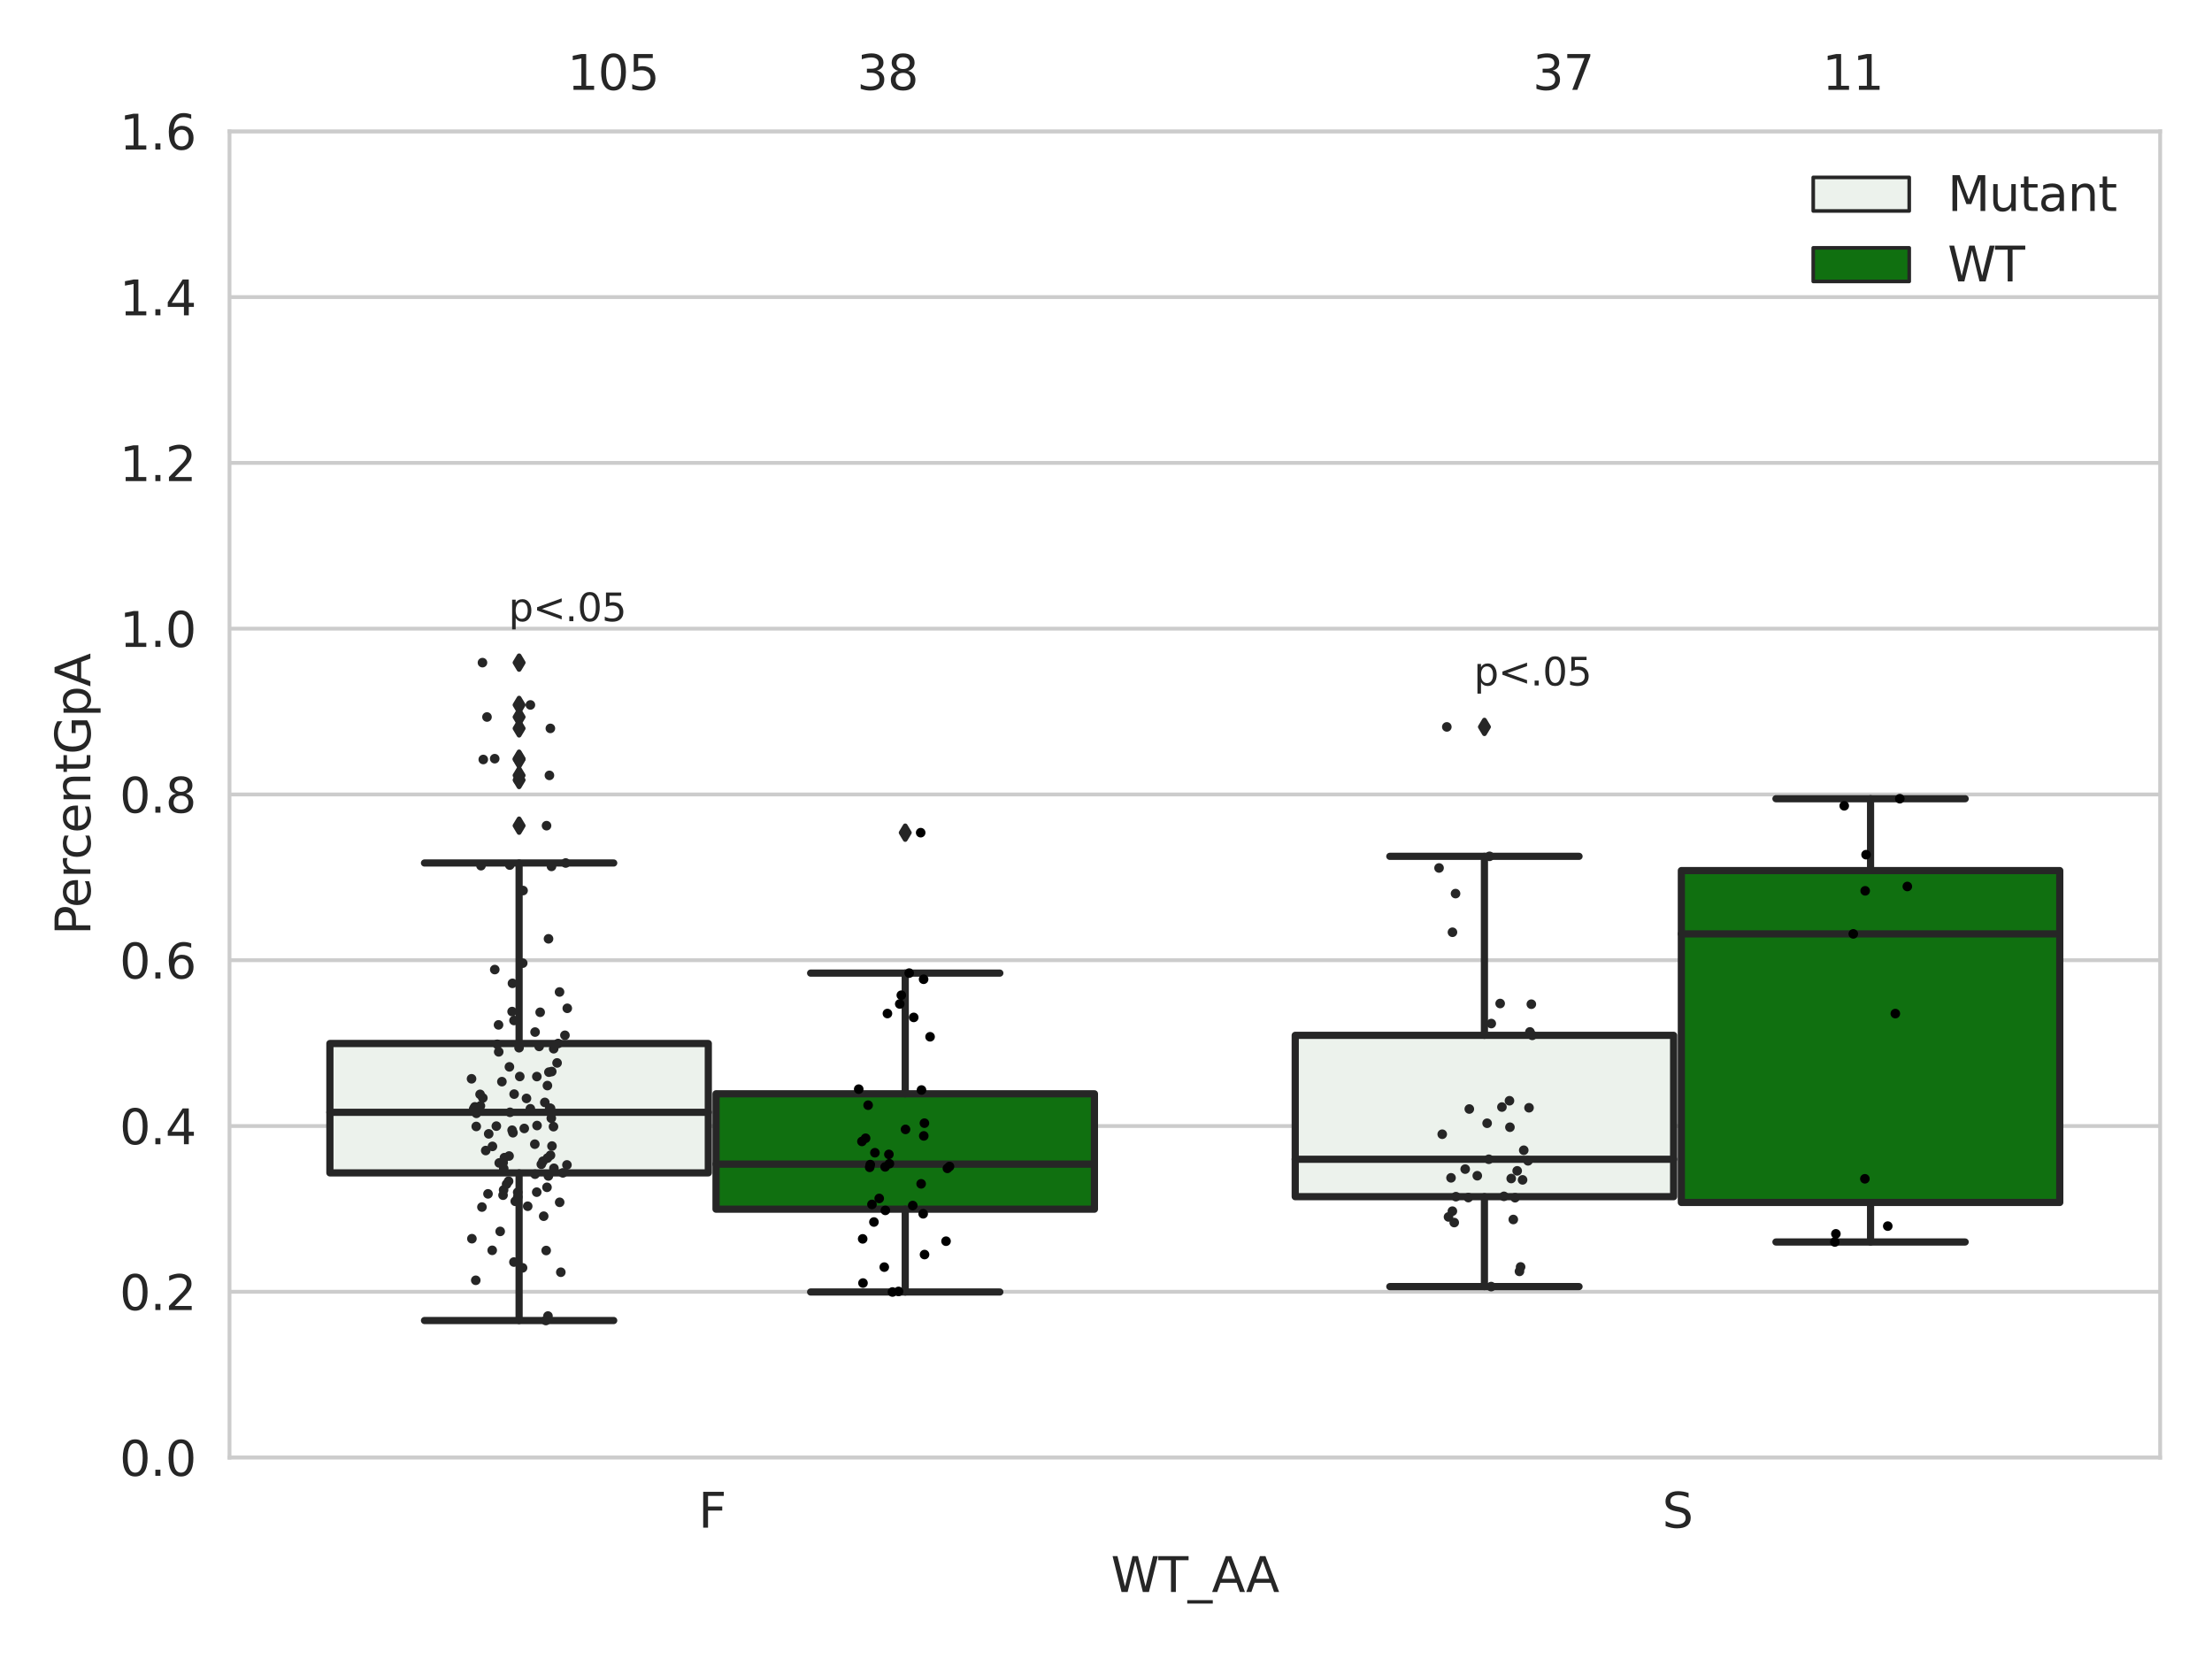 <?xml version="1.0" encoding="utf-8" standalone="no"?>
<!DOCTYPE svg PUBLIC "-//W3C//DTD SVG 1.1//EN"
  "http://www.w3.org/Graphics/SVG/1.1/DTD/svg11.dtd">
<svg xmlns:xlink="http://www.w3.org/1999/xlink" width="460.8pt" height="345.6pt" viewBox="0 0 460.8 345.6" xmlns="http://www.w3.org/2000/svg" version="1.1">
 <defs>
  <style type="text/css">*{stroke-linejoin: round; stroke-linecap: butt}</style>
 </defs>
 <g id="figure_1">
  <g id="patch_1">
   <path d="M 0 345.6 
L 460.8 345.6 
L 460.8 0 
L 0 0 
z
" style="fill: #ffffff"/>
  </g>
  <g id="axes_1">
   <g id="patch_2">
    <path d="M 47.81 303.64 
L 450 303.64 
L 450 27.354 
L 47.81 27.354 
z
" style="fill: #ffffff"/>
   </g>
   <g id="matplotlib.axis_1">
    <g id="xtick_1">
     <g id="text_1">
      <!-- F -->
      <g style="fill: #262626" transform="translate(145.482 318.238)scale(0.1 -0.1)">
       <defs>
        <path id="DejaVuSans-46" d="M 628 4666 
L 3309 4666 
L 3309 4134 
L 1259 4134 
L 1259 2759 
L 3109 2759 
L 3109 2228 
L 1259 2228 
L 1259 0 
L 628 0 
L 628 4666 
z
" transform="scale(0.016)"/>
       </defs>
       <use xlink:href="#DejaVuSans-46"/>
      </g>
     </g>
    </g>
    <g id="xtick_2">
     <g id="text_2">
      <!-- S -->
      <g style="fill: #262626" transform="translate(346.278 318.238)scale(0.1 -0.1)">
       <defs>
        <path id="DejaVuSans-53" d="M 3425 4513 
L 3425 3897 
Q 3066 4069 2747 4153 
Q 2428 4238 2131 4238 
Q 1616 4238 1336 4038 
Q 1056 3838 1056 3469 
Q 1056 3159 1242 3001 
Q 1428 2844 1947 2747 
L 2328 2669 
Q 3034 2534 3370 2195 
Q 3706 1856 3706 1288 
Q 3706 609 3251 259 
Q 2797 -91 1919 -91 
Q 1588 -91 1214 -16 
Q 841 59 441 206 
L 441 856 
Q 825 641 1194 531 
Q 1563 422 1919 422 
Q 2459 422 2753 634 
Q 3047 847 3047 1241 
Q 3047 1584 2836 1778 
Q 2625 1972 2144 2069 
L 1759 2144 
Q 1053 2284 737 2584 
Q 422 2884 422 3419 
Q 422 4038 858 4394 
Q 1294 4750 2059 4750 
Q 2388 4750 2728 4690 
Q 3069 4631 3425 4513 
z
" transform="scale(0.016)"/>
       </defs>
       <use xlink:href="#DejaVuSans-53"/>
      </g>
     </g>
    </g>
    <g id="text_3">
     <!-- WT_AA -->
     <g style="fill: #262626" transform="translate(231.429 331.638)scale(0.1 -0.1)">
      <defs>
       <path id="DejaVuSans-57" d="M 213 4666 
L 850 4666 
L 1831 722 
L 2809 4666 
L 3519 4666 
L 4500 722 
L 5478 4666 
L 6119 4666 
L 4947 0 
L 4153 0 
L 3169 4050 
L 2175 0 
L 1381 0 
L 213 4666 
z
" transform="scale(0.016)"/>
       <path id="DejaVuSans-54" d="M -19 4666 
L 3928 4666 
L 3928 4134 
L 2272 4134 
L 2272 0 
L 1638 0 
L 1638 4134 
L -19 4134 
L -19 4666 
z
" transform="scale(0.016)"/>
       <path id="DejaVuSans-5f" d="M 3263 -1063 
L 3263 -1509 
L -63 -1509 
L -63 -1063 
L 3263 -1063 
z
" transform="scale(0.016)"/>
       <path id="DejaVuSans-41" d="M 2188 4044 
L 1331 1722 
L 3047 1722 
L 2188 4044 
z
M 1831 4666 
L 2547 4666 
L 4325 0 
L 3669 0 
L 3244 1197 
L 1141 1197 
L 716 0 
L 50 0 
L 1831 4666 
z
" transform="scale(0.016)"/>
      </defs>
      <use xlink:href="#DejaVuSans-57"/>
      <use xlink:href="#DejaVuSans-54" x="98.877"/>
      <use xlink:href="#DejaVuSans-5f" x="159.961"/>
      <use xlink:href="#DejaVuSans-41" x="209.961"/>
      <use xlink:href="#DejaVuSans-41" x="281.119"/>
     </g>
    </g>
   </g>
   <g id="matplotlib.axis_2">
    <g id="ytick_1">
     <g id="line2d_1">
      <path d="M 47.81 303.64 
L 450 303.64 
" clip-path="url(#pe79ec780cb)" style="fill: none; stroke: #cccccc; stroke-width: 0.8; stroke-linecap: round"/>
     </g>
     <g id="text_4">
      <!-- 0.0 -->
      <g style="fill: #262626" transform="translate(24.907 307.439)scale(0.1 -0.1)">
       <defs>
        <path id="DejaVuSans-30" d="M 2034 4250 
Q 1547 4250 1301 3770 
Q 1056 3291 1056 2328 
Q 1056 1369 1301 889 
Q 1547 409 2034 409 
Q 2525 409 2770 889 
Q 3016 1369 3016 2328 
Q 3016 3291 2770 3770 
Q 2525 4250 2034 4250 
z
M 2034 4750 
Q 2819 4750 3233 4129 
Q 3647 3509 3647 2328 
Q 3647 1150 3233 529 
Q 2819 -91 2034 -91 
Q 1250 -91 836 529 
Q 422 1150 422 2328 
Q 422 3509 836 4129 
Q 1250 4750 2034 4750 
z
" transform="scale(0.016)"/>
        <path id="DejaVuSans-2e" d="M 684 794 
L 1344 794 
L 1344 0 
L 684 0 
L 684 794 
z
" transform="scale(0.016)"/>
       </defs>
       <use xlink:href="#DejaVuSans-30"/>
       <use xlink:href="#DejaVuSans-2e" x="63.623"/>
       <use xlink:href="#DejaVuSans-30" x="95.41"/>
      </g>
     </g>
    </g>
    <g id="ytick_2">
     <g id="line2d_2">
      <path d="M 47.81 269.104 
L 450 269.104 
" clip-path="url(#pe79ec780cb)" style="fill: none; stroke: #cccccc; stroke-width: 0.8; stroke-linecap: round"/>
     </g>
     <g id="text_5">
      <!-- 0.2 -->
      <g style="fill: #262626" transform="translate(24.907 272.903)scale(0.1 -0.1)">
       <defs>
        <path id="DejaVuSans-32" d="M 1228 531 
L 3431 531 
L 3431 0 
L 469 0 
L 469 531 
Q 828 903 1448 1529 
Q 2069 2156 2228 2338 
Q 2531 2678 2651 2914 
Q 2772 3150 2772 3378 
Q 2772 3750 2511 3984 
Q 2250 4219 1831 4219 
Q 1534 4219 1204 4116 
Q 875 4013 500 3803 
L 500 4441 
Q 881 4594 1212 4672 
Q 1544 4750 1819 4750 
Q 2544 4750 2975 4387 
Q 3406 4025 3406 3419 
Q 3406 3131 3298 2873 
Q 3191 2616 2906 2266 
Q 2828 2175 2409 1742 
Q 1991 1309 1228 531 
z
" transform="scale(0.016)"/>
       </defs>
       <use xlink:href="#DejaVuSans-30"/>
       <use xlink:href="#DejaVuSans-2e" x="63.623"/>
       <use xlink:href="#DejaVuSans-32" x="95.41"/>
      </g>
     </g>
    </g>
    <g id="ytick_3">
     <g id="line2d_3">
      <path d="M 47.81 234.568 
L 450 234.568 
" clip-path="url(#pe79ec780cb)" style="fill: none; stroke: #cccccc; stroke-width: 0.8; stroke-linecap: round"/>
     </g>
     <g id="text_6">
      <!-- 0.4 -->
      <g style="fill: #262626" transform="translate(24.907 238.368)scale(0.1 -0.1)">
       <defs>
        <path id="DejaVuSans-34" d="M 2419 4116 
L 825 1625 
L 2419 1625 
L 2419 4116 
z
M 2253 4666 
L 3047 4666 
L 3047 1625 
L 3713 1625 
L 3713 1100 
L 3047 1100 
L 3047 0 
L 2419 0 
L 2419 1100 
L 313 1100 
L 313 1709 
L 2253 4666 
z
" transform="scale(0.016)"/>
       </defs>
       <use xlink:href="#DejaVuSans-30"/>
       <use xlink:href="#DejaVuSans-2e" x="63.623"/>
       <use xlink:href="#DejaVuSans-34" x="95.41"/>
      </g>
     </g>
    </g>
    <g id="ytick_4">
     <g id="line2d_4">
      <path d="M 47.81 200.033 
L 450 200.033 
" clip-path="url(#pe79ec780cb)" style="fill: none; stroke: #cccccc; stroke-width: 0.8; stroke-linecap: round"/>
     </g>
     <g id="text_7">
      <!-- 0.6 -->
      <g style="fill: #262626" transform="translate(24.907 203.832)scale(0.1 -0.1)">
       <defs>
        <path id="DejaVuSans-36" d="M 2113 2584 
Q 1688 2584 1439 2293 
Q 1191 2003 1191 1497 
Q 1191 994 1439 701 
Q 1688 409 2113 409 
Q 2538 409 2786 701 
Q 3034 994 3034 1497 
Q 3034 2003 2786 2293 
Q 2538 2584 2113 2584 
z
M 3366 4563 
L 3366 3988 
Q 3128 4100 2886 4159 
Q 2644 4219 2406 4219 
Q 1781 4219 1451 3797 
Q 1122 3375 1075 2522 
Q 1259 2794 1537 2939 
Q 1816 3084 2150 3084 
Q 2853 3084 3261 2657 
Q 3669 2231 3669 1497 
Q 3669 778 3244 343 
Q 2819 -91 2113 -91 
Q 1303 -91 875 529 
Q 447 1150 447 2328 
Q 447 3434 972 4092 
Q 1497 4750 2381 4750 
Q 2619 4750 2861 4703 
Q 3103 4656 3366 4563 
z
" transform="scale(0.016)"/>
       </defs>
       <use xlink:href="#DejaVuSans-30"/>
       <use xlink:href="#DejaVuSans-2e" x="63.623"/>
       <use xlink:href="#DejaVuSans-36" x="95.41"/>
      </g>
     </g>
    </g>
    <g id="ytick_5">
     <g id="line2d_5">
      <path d="M 47.81 165.497 
L 450 165.497 
" clip-path="url(#pe79ec780cb)" style="fill: none; stroke: #cccccc; stroke-width: 0.8; stroke-linecap: round"/>
     </g>
     <g id="text_8">
      <!-- 0.8 -->
      <g style="fill: #262626" transform="translate(24.907 169.296)scale(0.1 -0.1)">
       <defs>
        <path id="DejaVuSans-38" d="M 2034 2216 
Q 1584 2216 1326 1975 
Q 1069 1734 1069 1313 
Q 1069 891 1326 650 
Q 1584 409 2034 409 
Q 2484 409 2743 651 
Q 3003 894 3003 1313 
Q 3003 1734 2745 1975 
Q 2488 2216 2034 2216 
z
M 1403 2484 
Q 997 2584 770 2862 
Q 544 3141 544 3541 
Q 544 4100 942 4425 
Q 1341 4750 2034 4750 
Q 2731 4750 3128 4425 
Q 3525 4100 3525 3541 
Q 3525 3141 3298 2862 
Q 3072 2584 2669 2484 
Q 3125 2378 3379 2068 
Q 3634 1759 3634 1313 
Q 3634 634 3220 271 
Q 2806 -91 2034 -91 
Q 1263 -91 848 271 
Q 434 634 434 1313 
Q 434 1759 690 2068 
Q 947 2378 1403 2484 
z
M 1172 3481 
Q 1172 3119 1398 2916 
Q 1625 2713 2034 2713 
Q 2441 2713 2670 2916 
Q 2900 3119 2900 3481 
Q 2900 3844 2670 4047 
Q 2441 4250 2034 4250 
Q 1625 4250 1398 4047 
Q 1172 3844 1172 3481 
z
" transform="scale(0.016)"/>
       </defs>
       <use xlink:href="#DejaVuSans-30"/>
       <use xlink:href="#DejaVuSans-2e" x="63.623"/>
       <use xlink:href="#DejaVuSans-38" x="95.41"/>
      </g>
     </g>
    </g>
    <g id="ytick_6">
     <g id="line2d_6">
      <path d="M 47.81 130.961 
L 450 130.961 
" clip-path="url(#pe79ec780cb)" style="fill: none; stroke: #cccccc; stroke-width: 0.8; stroke-linecap: round"/>
     </g>
     <g id="text_9">
      <!-- 1.0 -->
      <g style="fill: #262626" transform="translate(24.907 134.76)scale(0.1 -0.1)">
       <defs>
        <path id="DejaVuSans-31" d="M 794 531 
L 1825 531 
L 1825 4091 
L 703 3866 
L 703 4441 
L 1819 4666 
L 2450 4666 
L 2450 531 
L 3481 531 
L 3481 0 
L 794 0 
L 794 531 
z
" transform="scale(0.016)"/>
       </defs>
       <use xlink:href="#DejaVuSans-31"/>
       <use xlink:href="#DejaVuSans-2e" x="63.623"/>
       <use xlink:href="#DejaVuSans-30" x="95.41"/>
      </g>
     </g>
    </g>
    <g id="ytick_7">
     <g id="line2d_7">
      <path d="M 47.81 96.425 
L 450 96.425 
" clip-path="url(#pe79ec780cb)" style="fill: none; stroke: #cccccc; stroke-width: 0.8; stroke-linecap: round"/>
     </g>
     <g id="text_10">
      <!-- 1.2 -->
      <g style="fill: #262626" transform="translate(24.907 100.225)scale(0.1 -0.1)">
       <use xlink:href="#DejaVuSans-31"/>
       <use xlink:href="#DejaVuSans-2e" x="63.623"/>
       <use xlink:href="#DejaVuSans-32" x="95.41"/>
      </g>
     </g>
    </g>
    <g id="ytick_8">
     <g id="line2d_8">
      <path d="M 47.81 61.89 
L 450 61.89 
" clip-path="url(#pe79ec780cb)" style="fill: none; stroke: #cccccc; stroke-width: 0.8; stroke-linecap: round"/>
     </g>
     <g id="text_11">
      <!-- 1.4 -->
      <g style="fill: #262626" transform="translate(24.907 65.689)scale(0.1 -0.1)">
       <use xlink:href="#DejaVuSans-31"/>
       <use xlink:href="#DejaVuSans-2e" x="63.623"/>
       <use xlink:href="#DejaVuSans-34" x="95.41"/>
      </g>
     </g>
    </g>
    <g id="ytick_9">
     <g id="line2d_9">
      <path d="M 47.81 27.354 
L 450 27.354 
" clip-path="url(#pe79ec780cb)" style="fill: none; stroke: #cccccc; stroke-width: 0.8; stroke-linecap: round"/>
     </g>
     <g id="text_12">
      <!-- 1.6 -->
      <g style="fill: #262626" transform="translate(24.907 31.153)scale(0.1 -0.1)">
       <use xlink:href="#DejaVuSans-31"/>
       <use xlink:href="#DejaVuSans-2e" x="63.623"/>
       <use xlink:href="#DejaVuSans-36" x="95.41"/>
      </g>
     </g>
    </g>
    <g id="text_13">
     <!-- PercentGpA -->
     <g style="fill: #262626" transform="translate(18.827 194.774)rotate(-90)scale(0.1 -0.1)">
      <defs>
       <path id="DejaVuSans-50" d="M 1259 4147 
L 1259 2394 
L 2053 2394 
Q 2494 2394 2734 2622 
Q 2975 2850 2975 3272 
Q 2975 3691 2734 3919 
Q 2494 4147 2053 4147 
L 1259 4147 
z
M 628 4666 
L 2053 4666 
Q 2838 4666 3239 4311 
Q 3641 3956 3641 3272 
Q 3641 2581 3239 2228 
Q 2838 1875 2053 1875 
L 1259 1875 
L 1259 0 
L 628 0 
L 628 4666 
z
" transform="scale(0.016)"/>
       <path id="DejaVuSans-65" d="M 3597 1894 
L 3597 1613 
L 953 1613 
Q 991 1019 1311 708 
Q 1631 397 2203 397 
Q 2534 397 2845 478 
Q 3156 559 3463 722 
L 3463 178 
Q 3153 47 2828 -22 
Q 2503 -91 2169 -91 
Q 1331 -91 842 396 
Q 353 884 353 1716 
Q 353 2575 817 3079 
Q 1281 3584 2069 3584 
Q 2775 3584 3186 3129 
Q 3597 2675 3597 1894 
z
M 3022 2063 
Q 3016 2534 2758 2815 
Q 2500 3097 2075 3097 
Q 1594 3097 1305 2825 
Q 1016 2553 972 2059 
L 3022 2063 
z
" transform="scale(0.016)"/>
       <path id="DejaVuSans-72" d="M 2631 2963 
Q 2534 3019 2420 3045 
Q 2306 3072 2169 3072 
Q 1681 3072 1420 2755 
Q 1159 2438 1159 1844 
L 1159 0 
L 581 0 
L 581 3500 
L 1159 3500 
L 1159 2956 
Q 1341 3275 1631 3429 
Q 1922 3584 2338 3584 
Q 2397 3584 2469 3576 
Q 2541 3569 2628 3553 
L 2631 2963 
z
" transform="scale(0.016)"/>
       <path id="DejaVuSans-63" d="M 3122 3366 
L 3122 2828 
Q 2878 2963 2633 3030 
Q 2388 3097 2138 3097 
Q 1578 3097 1268 2742 
Q 959 2388 959 1747 
Q 959 1106 1268 751 
Q 1578 397 2138 397 
Q 2388 397 2633 464 
Q 2878 531 3122 666 
L 3122 134 
Q 2881 22 2623 -34 
Q 2366 -91 2075 -91 
Q 1284 -91 818 406 
Q 353 903 353 1747 
Q 353 2603 823 3093 
Q 1294 3584 2113 3584 
Q 2378 3584 2631 3529 
Q 2884 3475 3122 3366 
z
" transform="scale(0.016)"/>
       <path id="DejaVuSans-6e" d="M 3513 2113 
L 3513 0 
L 2938 0 
L 2938 2094 
Q 2938 2591 2744 2837 
Q 2550 3084 2163 3084 
Q 1697 3084 1428 2787 
Q 1159 2491 1159 1978 
L 1159 0 
L 581 0 
L 581 3500 
L 1159 3500 
L 1159 2956 
Q 1366 3272 1645 3428 
Q 1925 3584 2291 3584 
Q 2894 3584 3203 3211 
Q 3513 2838 3513 2113 
z
" transform="scale(0.016)"/>
       <path id="DejaVuSans-74" d="M 1172 4494 
L 1172 3500 
L 2356 3500 
L 2356 3053 
L 1172 3053 
L 1172 1153 
Q 1172 725 1289 603 
Q 1406 481 1766 481 
L 2356 481 
L 2356 0 
L 1766 0 
Q 1100 0 847 248 
Q 594 497 594 1153 
L 594 3053 
L 172 3053 
L 172 3500 
L 594 3500 
L 594 4494 
L 1172 4494 
z
" transform="scale(0.016)"/>
       <path id="DejaVuSans-47" d="M 3809 666 
L 3809 1919 
L 2778 1919 
L 2778 2438 
L 4434 2438 
L 4434 434 
Q 4069 175 3628 42 
Q 3188 -91 2688 -91 
Q 1594 -91 976 548 
Q 359 1188 359 2328 
Q 359 3472 976 4111 
Q 1594 4750 2688 4750 
Q 3144 4750 3555 4637 
Q 3966 4525 4313 4306 
L 4313 3634 
Q 3963 3931 3569 4081 
Q 3175 4231 2741 4231 
Q 1884 4231 1454 3753 
Q 1025 3275 1025 2328 
Q 1025 1384 1454 906 
Q 1884 428 2741 428 
Q 3075 428 3337 486 
Q 3600 544 3809 666 
z
" transform="scale(0.016)"/>
       <path id="DejaVuSans-70" d="M 1159 525 
L 1159 -1331 
L 581 -1331 
L 581 3500 
L 1159 3500 
L 1159 2969 
Q 1341 3281 1617 3432 
Q 1894 3584 2278 3584 
Q 2916 3584 3314 3078 
Q 3713 2572 3713 1747 
Q 3713 922 3314 415 
Q 2916 -91 2278 -91 
Q 1894 -91 1617 61 
Q 1341 213 1159 525 
z
M 3116 1747 
Q 3116 2381 2855 2742 
Q 2594 3103 2138 3103 
Q 1681 3103 1420 2742 
Q 1159 2381 1159 1747 
Q 1159 1113 1420 752 
Q 1681 391 2138 391 
Q 2594 391 2855 752 
Q 3116 1113 3116 1747 
z
" transform="scale(0.016)"/>
      </defs>
      <use xlink:href="#DejaVuSans-50"/>
      <use xlink:href="#DejaVuSans-65" x="56.678"/>
      <use xlink:href="#DejaVuSans-72" x="118.201"/>
      <use xlink:href="#DejaVuSans-63" x="157.064"/>
      <use xlink:href="#DejaVuSans-65" x="212.045"/>
      <use xlink:href="#DejaVuSans-6e" x="273.568"/>
      <use xlink:href="#DejaVuSans-74" x="336.947"/>
      <use xlink:href="#DejaVuSans-47" x="376.156"/>
      <use xlink:href="#DejaVuSans-70" x="453.646"/>
      <use xlink:href="#DejaVuSans-41" x="517.123"/>
     </g>
    </g>
   </g>
   <g id="patch_3">
    <path d="M 68.724 244.331 
L 147.553 244.331 
L 147.553 217.381 
L 68.724 217.381 
L 68.724 244.331 
z
" clip-path="url(#pe79ec780cb)" style="fill: #ecf2ec; stroke: #262626; stroke-width: 1.5; stroke-linejoin: miter"/>
   </g>
   <g id="patch_4">
    <path d="M 149.162 251.892 
L 227.991 251.892 
L 227.991 227.86 
L 149.162 227.86 
L 149.162 251.892 
z
" clip-path="url(#pe79ec780cb)" style="fill: #107010; stroke: #262626; stroke-width: 1.5; stroke-linejoin: miter"/>
   </g>
   <g id="patch_5">
    <path d="M 269.819 249.286 
L 348.648 249.286 
L 348.648 215.681 
L 269.819 215.681 
L 269.819 249.286 
z
" clip-path="url(#pe79ec780cb)" style="fill: #ecf2ec; stroke: #262626; stroke-width: 1.5; stroke-linejoin: miter"/>
   </g>
   <g id="patch_6">
    <path d="M 350.257 250.494 
L 429.086 250.494 
L 429.086 181.358 
L 350.257 181.358 
L 350.257 250.494 
z
" clip-path="url(#pe79ec780cb)" style="fill: #107010; stroke: #262626; stroke-width: 1.5; stroke-linejoin: miter"/>
   </g>
   <g id="patch_7">
    <path d="M 148.357 303.64 
L 148.357 303.64 
L 148.357 303.64 
L 148.357 303.64 
z
" clip-path="url(#pe79ec780cb)" style="fill: #ecf2ec; stroke: #262626; stroke-width: 0.75; stroke-linejoin: miter"/>
   </g>
   <g id="patch_8">
    <path d="M 148.357 303.64 
L 148.357 303.64 
L 148.357 303.64 
L 148.357 303.64 
z
" clip-path="url(#pe79ec780cb)" style="fill: #107010; stroke: #262626; stroke-width: 0.75; stroke-linejoin: miter"/>
   </g>
   <g id="PathCollection_1"/>
   <g id="PathCollection_2"/>
   <g id="line2d_10">
    <path d="M 108.138 244.331 
L 108.138 275.089 
" clip-path="url(#pe79ec780cb)" style="fill: none; stroke: #262626; stroke-width: 1.5; stroke-linecap: round"/>
   </g>
   <g id="line2d_11">
    <path d="M 108.138 217.381 
L 108.138 179.778 
" clip-path="url(#pe79ec780cb)" style="fill: none; stroke: #262626; stroke-width: 1.5; stroke-linecap: round"/>
   </g>
   <g id="line2d_12">
    <path d="M 88.431 275.089 
L 127.846 275.089 
" clip-path="url(#pe79ec780cb)" style="fill: none; stroke: #262626; stroke-width: 1.5; stroke-linecap: round"/>
   </g>
   <g id="line2d_13">
    <path d="M 88.431 179.778 
L 127.846 179.778 
" clip-path="url(#pe79ec780cb)" style="fill: none; stroke: #262626; stroke-width: 1.5; stroke-linecap: round"/>
   </g>
   <g id="line2d_14">
    <defs>
     <path id="md620fa25df" d="M -0 1.414 
L 0.849 0 
L 0 -1.414 
L -0.849 -0 
z
" style="stroke: #262626; stroke-linejoin: miter"/>
    </defs>
    <g clip-path="url(#pe79ec780cb)">
     <use xlink:href="#md620fa25df" x="108.138" y="161.526" style="fill: #262626; stroke: #262626; stroke-linejoin: miter"/>
     <use xlink:href="#md620fa25df" x="108.138" y="151.737" style="fill: #262626; stroke: #262626; stroke-linejoin: miter"/>
     <use xlink:href="#md620fa25df" x="108.138" y="172.004" style="fill: #262626; stroke: #262626; stroke-linejoin: miter"/>
     <use xlink:href="#md620fa25df" x="108.138" y="158.048" style="fill: #262626; stroke: #262626; stroke-linejoin: miter"/>
     <use xlink:href="#md620fa25df" x="108.138" y="138.039" style="fill: #262626; stroke: #262626; stroke-linejoin: miter"/>
     <use xlink:href="#md620fa25df" x="108.138" y="158.216" style="fill: #262626; stroke: #262626; stroke-linejoin: miter"/>
     <use xlink:href="#md620fa25df" x="108.138" y="149.367" style="fill: #262626; stroke: #262626; stroke-linejoin: miter"/>
     <use xlink:href="#md620fa25df" x="108.138" y="146.85" style="fill: #262626; stroke: #262626; stroke-linejoin: miter"/>
     <use xlink:href="#md620fa25df" x="108.138" y="162.488" style="fill: #262626; stroke: #262626; stroke-linejoin: miter"/>
    </g>
   </g>
   <g id="line2d_15">
    <path d="M 188.577 251.892 
L 188.577 269.147 
" clip-path="url(#pe79ec780cb)" style="fill: none; stroke: #262626; stroke-width: 1.5; stroke-linecap: round"/>
   </g>
   <g id="line2d_16">
    <path d="M 188.577 227.86 
L 188.577 202.717 
" clip-path="url(#pe79ec780cb)" style="fill: none; stroke: #262626; stroke-width: 1.5; stroke-linecap: round"/>
   </g>
   <g id="line2d_17">
    <path d="M 168.869 269.147 
L 208.284 269.147 
" clip-path="url(#pe79ec780cb)" style="fill: none; stroke: #262626; stroke-width: 1.5; stroke-linecap: round"/>
   </g>
   <g id="line2d_18">
    <path d="M 168.869 202.717 
L 208.284 202.717 
" clip-path="url(#pe79ec780cb)" style="fill: none; stroke: #262626; stroke-width: 1.5; stroke-linecap: round"/>
   </g>
   <g id="line2d_19">
    <g clip-path="url(#pe79ec780cb)">
     <use xlink:href="#md620fa25df" x="188.577" y="173.461" style="fill: #262626; stroke: #262626; stroke-linejoin: miter"/>
    </g>
   </g>
   <g id="line2d_20">
    <path d="M 309.233 249.286 
L 309.233 268.02 
" clip-path="url(#pe79ec780cb)" style="fill: none; stroke: #262626; stroke-width: 1.5; stroke-linecap: round"/>
   </g>
   <g id="line2d_21">
    <path d="M 309.233 215.681 
L 309.233 178.39 
" clip-path="url(#pe79ec780cb)" style="fill: none; stroke: #262626; stroke-width: 1.5; stroke-linecap: round"/>
   </g>
   <g id="line2d_22">
    <path d="M 289.526 268.02 
L 328.941 268.02 
" clip-path="url(#pe79ec780cb)" style="fill: none; stroke: #262626; stroke-width: 1.5; stroke-linecap: round"/>
   </g>
   <g id="line2d_23">
    <path d="M 289.526 178.39 
L 328.941 178.39 
" clip-path="url(#pe79ec780cb)" style="fill: none; stroke: #262626; stroke-width: 1.5; stroke-linecap: round"/>
   </g>
   <g id="line2d_24">
    <g clip-path="url(#pe79ec780cb)">
     <use xlink:href="#md620fa25df" x="309.233" y="151.428" style="fill: #262626; stroke: #262626; stroke-linejoin: miter"/>
    </g>
   </g>
   <g id="line2d_25">
    <path d="M 389.671 250.494 
L 389.671 258.73 
" clip-path="url(#pe79ec780cb)" style="fill: none; stroke: #262626; stroke-width: 1.5; stroke-linecap: round"/>
   </g>
   <g id="line2d_26">
    <path d="M 389.671 181.358 
L 389.671 166.388 
" clip-path="url(#pe79ec780cb)" style="fill: none; stroke: #262626; stroke-width: 1.5; stroke-linecap: round"/>
   </g>
   <g id="line2d_27">
    <path d="M 369.964 258.73 
L 409.379 258.73 
" clip-path="url(#pe79ec780cb)" style="fill: none; stroke: #262626; stroke-width: 1.5; stroke-linecap: round"/>
   </g>
   <g id="line2d_28">
    <path d="M 369.964 166.388 
L 409.379 166.388 
" clip-path="url(#pe79ec780cb)" style="fill: none; stroke: #262626; stroke-width: 1.5; stroke-linecap: round"/>
   </g>
   <g id="line2d_29"/>
   <g id="line2d_30">
    <path d="M 68.724 231.715 
L 147.553 231.715 
" clip-path="url(#pe79ec780cb)" style="fill: none; stroke: #262626; stroke-width: 1.5; stroke-linecap: round"/>
   </g>
   <g id="line2d_31">
    <path d="M 149.162 242.51 
L 227.991 242.51 
" clip-path="url(#pe79ec780cb)" style="fill: none; stroke: #262626; stroke-width: 1.5; stroke-linecap: round"/>
   </g>
   <g id="line2d_32">
    <path d="M 269.819 241.497 
L 348.648 241.497 
" clip-path="url(#pe79ec780cb)" style="fill: none; stroke: #262626; stroke-width: 1.5; stroke-linecap: round"/>
   </g>
   <g id="line2d_33">
    <path d="M 350.257 194.542 
L 429.086 194.542 
" clip-path="url(#pe79ec780cb)" style="fill: none; stroke: #262626; stroke-width: 1.5; stroke-linecap: round"/>
   </g>
   <g id="patch_9">
    <path d="M 47.81 303.64 
L 47.81 27.354 
" style="fill: none; stroke: #cccccc; stroke-width: 0.8; stroke-linejoin: miter; stroke-linecap: square"/>
   </g>
   <g id="patch_10">
    <path d="M 450 303.64 
L 450 27.354 
" style="fill: none; stroke: #cccccc; stroke-width: 0.8; stroke-linejoin: miter; stroke-linecap: square"/>
   </g>
   <g id="patch_11">
    <path d="M 47.81 303.64 
L 450 303.64 
" style="fill: none; stroke: #cccccc; stroke-width: 0.8; stroke-linejoin: miter; stroke-linecap: square"/>
   </g>
   <g id="patch_12">
    <path d="M 47.81 27.354 
L 450 27.354 
" style="fill: none; stroke: #cccccc; stroke-width: 0.8; stroke-linejoin: miter; stroke-linecap: square"/>
   </g>
   <g id="PathCollection_3">
    <defs>
     <path id="C0_0_af7c71ccfd" d="M 0 1 
C 0.265 1 0.52 0.895 0.707 0.707 
C 0.895 0.52 1 0.265 1 -0 
C 1 -0.265 0.895 -0.52 0.707 -0.707 
C 0.52 -0.895 0.265 -1 0 -1 
C -0.265 -1 -0.52 -0.895 -0.707 -0.707 
C -0.895 -0.52 -1 -0.265 -1 0 
C -1 0.265 -0.895 0.52 -0.707 0.707 
C -0.52 0.895 -0.265 1 0 1 
z
"/>
    </defs>
    <g clip-path="url(#pe79ec780cb)">
     <use xlink:href="#C0_0_af7c71ccfd" x="114.985" y="238.743" style="fill: #262626"/>
    </g>
    <g clip-path="url(#pe79ec780cb)">
     <use xlink:href="#C0_0_af7c71ccfd" x="111.875" y="234.47" style="fill: #262626"/>
    </g>
    <g clip-path="url(#pe79ec780cb)">
     <use xlink:href="#C0_0_af7c71ccfd" x="105.534" y="246.672" style="fill: #262626"/>
    </g>
    <g clip-path="url(#pe79ec780cb)">
     <use xlink:href="#C0_0_af7c71ccfd" x="114.455" y="161.526" style="fill: #262626"/>
    </g>
    <g clip-path="url(#pe79ec780cb)">
     <use xlink:href="#C0_0_af7c71ccfd" x="114.652" y="151.737" style="fill: #262626"/>
    </g>
    <g clip-path="url(#pe79ec780cb)">
     <use xlink:href="#C0_0_af7c71ccfd" x="109.213" y="235.078" style="fill: #262626"/>
    </g>
    <g clip-path="url(#pe79ec780cb)">
     <use xlink:href="#C0_0_af7c71ccfd" x="104.795" y="248.981" style="fill: #262626"/>
    </g>
    <g clip-path="url(#pe79ec780cb)">
     <use xlink:href="#C0_0_af7c71ccfd" x="116.049" y="221.429" style="fill: #262626"/>
    </g>
    <g clip-path="url(#pe79ec780cb)">
     <use xlink:href="#C0_0_af7c71ccfd" x="103.397" y="234.591" style="fill: #262626"/>
    </g>
    <g clip-path="url(#pe79ec780cb)">
     <use xlink:href="#C0_0_af7c71ccfd" x="114.678" y="240.661" style="fill: #262626"/>
    </g>
    <g clip-path="url(#pe79ec780cb)">
     <use xlink:href="#C0_0_af7c71ccfd" x="107.858" y="249.353" style="fill: #262626"/>
    </g>
    <g clip-path="url(#pe79ec780cb)">
     <use xlink:href="#C0_0_af7c71ccfd" x="107.846" y="248.374" style="fill: #262626"/>
    </g>
    <g clip-path="url(#pe79ec780cb)">
     <use xlink:href="#C0_0_af7c71ccfd" x="103.604" y="217.545" style="fill: #262626"/>
    </g>
    <g clip-path="url(#pe79ec780cb)">
     <use xlink:href="#C0_0_af7c71ccfd" x="113.854" y="172.004" style="fill: #262626"/>
    </g>
    <g clip-path="url(#pe79ec780cb)">
     <use xlink:href="#C0_0_af7c71ccfd" x="105.949" y="246.063" style="fill: #262626"/>
    </g>
    <g clip-path="url(#pe79ec780cb)">
     <use xlink:href="#C0_0_af7c71ccfd" x="108.962" y="185.518" style="fill: #262626"/>
    </g>
    <g clip-path="url(#pe79ec780cb)">
     <use xlink:href="#C0_0_af7c71ccfd" x="102.585" y="238.812" style="fill: #262626"/>
    </g>
    <g clip-path="url(#pe79ec780cb)">
     <use xlink:href="#C0_0_af7c71ccfd" x="104.911" y="247.889" style="fill: #262626"/>
    </g>
    <g clip-path="url(#pe79ec780cb)">
     <use xlink:href="#C0_0_af7c71ccfd" x="106.243" y="231.715" style="fill: #262626"/>
    </g>
    <g clip-path="url(#pe79ec780cb)">
     <use xlink:href="#C0_0_af7c71ccfd" x="115.303" y="234.703" style="fill: #262626"/>
    </g>
    <g clip-path="url(#pe79ec780cb)">
     <use xlink:href="#C0_0_af7c71ccfd" x="116.59" y="250.461" style="fill: #262626"/>
    </g>
    <g clip-path="url(#pe79ec780cb)">
     <use xlink:href="#C0_0_af7c71ccfd" x="109.932" y="251.28" style="fill: #262626"/>
    </g>
    <g clip-path="url(#pe79ec780cb)">
     <use xlink:href="#C0_0_af7c71ccfd" x="106.683" y="210.729" style="fill: #262626"/>
    </g>
    <g clip-path="url(#pe79ec780cb)">
     <use xlink:href="#C0_0_af7c71ccfd" x="114.941" y="223.224" style="fill: #262626"/>
    </g>
    <g clip-path="url(#pe79ec780cb)">
     <use xlink:href="#C0_0_af7c71ccfd" x="103.997" y="242.264" style="fill: #262626"/>
    </g>
    <g clip-path="url(#pe79ec780cb)">
     <use xlink:href="#C0_0_af7c71ccfd" x="99.111" y="266.707" style="fill: #262626"/>
    </g>
    <g clip-path="url(#pe79ec780cb)">
     <use xlink:href="#C0_0_af7c71ccfd" x="103.057" y="158.048" style="fill: #262626"/>
    </g>
    <g clip-path="url(#pe79ec780cb)">
     <use xlink:href="#C0_0_af7c71ccfd" x="106.68" y="235.44" style="fill: #262626"/>
    </g>
    <g clip-path="url(#pe79ec780cb)">
     <use xlink:href="#C0_0_af7c71ccfd" x="104.555" y="225.328" style="fill: #262626"/>
    </g>
    <g clip-path="url(#pe79ec780cb)">
     <use xlink:href="#C0_0_af7c71ccfd" x="113.264" y="253.355" style="fill: #262626"/>
    </g>
    <g clip-path="url(#pe79ec780cb)">
     <use xlink:href="#C0_0_af7c71ccfd" x="113.778" y="260.504" style="fill: #262626"/>
    </g>
    <g clip-path="url(#pe79ec780cb)">
     <use xlink:href="#C0_0_af7c71ccfd" x="116.829" y="265.029" style="fill: #262626"/>
    </g>
    <g clip-path="url(#pe79ec780cb)">
     <use xlink:href="#C0_0_af7c71ccfd" x="114.886" y="180.488" style="fill: #262626"/>
    </g>
    <g clip-path="url(#pe79ec780cb)">
     <use xlink:href="#C0_0_af7c71ccfd" x="107.334" y="250.253" style="fill: #262626"/>
    </g>
    <g clip-path="url(#pe79ec780cb)">
     <use xlink:href="#C0_0_af7c71ccfd" x="100.397" y="251.453" style="fill: #262626"/>
    </g>
    <g clip-path="url(#pe79ec780cb)">
     <use xlink:href="#C0_0_af7c71ccfd" x="104.937" y="243.44" style="fill: #262626"/>
    </g>
    <g clip-path="url(#pe79ec780cb)">
     <use xlink:href="#C0_0_af7c71ccfd" x="115.344" y="218.47" style="fill: #262626"/>
    </g>
    <g clip-path="url(#pe79ec780cb)">
     <use xlink:href="#C0_0_af7c71ccfd" x="112.77" y="242.543" style="fill: #262626"/>
    </g>
    <g clip-path="url(#pe79ec780cb)">
     <use xlink:href="#C0_0_af7c71ccfd" x="108.278" y="224.257" style="fill: #262626"/>
    </g>
    <g clip-path="url(#pe79ec780cb)">
     <use xlink:href="#C0_0_af7c71ccfd" x="112.527" y="210.875" style="fill: #262626"/>
    </g>
    <g clip-path="url(#pe79ec780cb)">
     <use xlink:href="#C0_0_af7c71ccfd" x="106.192" y="180.213" style="fill: #262626"/>
    </g>
    <g clip-path="url(#pe79ec780cb)">
     <use xlink:href="#C0_0_af7c71ccfd" x="104.196" y="256.525" style="fill: #262626"/>
    </g>
    <g clip-path="url(#pe79ec780cb)">
     <use xlink:href="#C0_0_af7c71ccfd" x="107.062" y="262.909" style="fill: #262626"/>
    </g>
    <g clip-path="url(#pe79ec780cb)">
     <use xlink:href="#C0_0_af7c71ccfd" x="114.513" y="230.871" style="fill: #262626"/>
    </g>
    <g clip-path="url(#pe79ec780cb)">
     <use xlink:href="#C0_0_af7c71ccfd" x="114.847" y="232.945" style="fill: #262626"/>
    </g>
    <g clip-path="url(#pe79ec780cb)">
     <use xlink:href="#C0_0_af7c71ccfd" x="106.121" y="222.247" style="fill: #262626"/>
    </g>
    <g clip-path="url(#pe79ec780cb)">
     <use xlink:href="#C0_0_af7c71ccfd" x="114.047" y="241.247" style="fill: #262626"/>
    </g>
    <g clip-path="url(#pe79ec780cb)">
     <use xlink:href="#C0_0_af7c71ccfd" x="111.466" y="215" style="fill: #262626"/>
    </g>
    <g clip-path="url(#pe79ec780cb)">
     <use xlink:href="#C0_0_af7c71ccfd" x="108.861" y="264.114" style="fill: #262626"/>
    </g>
    <g clip-path="url(#pe79ec780cb)">
     <use xlink:href="#C0_0_af7c71ccfd" x="98.92" y="230.58" style="fill: #262626"/>
    </g>
    <g clip-path="url(#pe79ec780cb)">
     <use xlink:href="#C0_0_af7c71ccfd" x="101.807" y="236.203" style="fill: #262626"/>
    </g>
    <g clip-path="url(#pe79ec780cb)">
     <use xlink:href="#C0_0_af7c71ccfd" x="111.833" y="224.269" style="fill: #262626"/>
    </g>
    <g clip-path="url(#pe79ec780cb)">
     <use xlink:href="#C0_0_af7c71ccfd" x="98.306" y="258.043" style="fill: #262626"/>
    </g>
    <g clip-path="url(#pe79ec780cb)">
     <use xlink:href="#C0_0_af7c71ccfd" x="107.077" y="212.587" style="fill: #262626"/>
    </g>
    <g clip-path="url(#pe79ec780cb)">
     <use xlink:href="#C0_0_af7c71ccfd" x="101.659" y="248.702" style="fill: #262626"/>
    </g>
    <g clip-path="url(#pe79ec780cb)">
     <use xlink:href="#C0_0_af7c71ccfd" x="106.048" y="240.817" style="fill: #262626"/>
    </g>
    <g clip-path="url(#pe79ec780cb)">
     <use xlink:href="#C0_0_af7c71ccfd" x="103.854" y="213.502" style="fill: #262626"/>
    </g>
    <g clip-path="url(#pe79ec780cb)">
     <use xlink:href="#C0_0_af7c71ccfd" x="117.845" y="179.778" style="fill: #262626"/>
    </g>
    <g clip-path="url(#pe79ec780cb)">
     <use xlink:href="#C0_0_af7c71ccfd" x="100.08" y="230.377" style="fill: #262626"/>
    </g>
    <g clip-path="url(#pe79ec780cb)">
     <use xlink:href="#C0_0_af7c71ccfd" x="113.495" y="229.652" style="fill: #262626"/>
    </g>
    <g clip-path="url(#pe79ec780cb)">
     <use xlink:href="#C0_0_af7c71ccfd" x="98.675" y="231.009" style="fill: #262626"/>
    </g>
    <g clip-path="url(#pe79ec780cb)">
     <use xlink:href="#C0_0_af7c71ccfd" x="105.082" y="241.158" style="fill: #262626"/>
    </g>
    <g clip-path="url(#pe79ec780cb)">
     <use xlink:href="#C0_0_af7c71ccfd" x="113.714" y="275.089" style="fill: #262626"/>
    </g>
    <g clip-path="url(#pe79ec780cb)">
     <use xlink:href="#C0_0_af7c71ccfd" x="113.947" y="247.338" style="fill: #262626"/>
    </g>
    <g clip-path="url(#pe79ec780cb)">
     <use xlink:href="#C0_0_af7c71ccfd" x="100.508" y="138.039" style="fill: #262626"/>
    </g>
    <g clip-path="url(#pe79ec780cb)">
     <use xlink:href="#C0_0_af7c71ccfd" x="99.211" y="234.662" style="fill: #262626"/>
    </g>
    <g clip-path="url(#pe79ec780cb)">
     <use xlink:href="#C0_0_af7c71ccfd" x="114.153" y="274.155" style="fill: #262626"/>
    </g>
    <g clip-path="url(#pe79ec780cb)">
     <use xlink:href="#C0_0_af7c71ccfd" x="107.105" y="227.925" style="fill: #262626"/>
    </g>
    <g clip-path="url(#pe79ec780cb)">
     <use xlink:href="#C0_0_af7c71ccfd" x="116.562" y="206.649" style="fill: #262626"/>
    </g>
    <g clip-path="url(#pe79ec780cb)">
     <use xlink:href="#C0_0_af7c71ccfd" x="110.484" y="230.977" style="fill: #262626"/>
    </g>
    <g clip-path="url(#pe79ec780cb)">
     <use xlink:href="#C0_0_af7c71ccfd" x="100.675" y="158.216" style="fill: #262626"/>
    </g>
    <g clip-path="url(#pe79ec780cb)">
     <use xlink:href="#C0_0_af7c71ccfd" x="114.35" y="223.35" style="fill: #262626"/>
    </g>
    <g clip-path="url(#pe79ec780cb)">
     <use xlink:href="#C0_0_af7c71ccfd" x="111.412" y="238.35" style="fill: #262626"/>
    </g>
    <g clip-path="url(#pe79ec780cb)">
     <use xlink:href="#C0_0_af7c71ccfd" x="112.315" y="217.993" style="fill: #262626"/>
    </g>
    <g clip-path="url(#pe79ec780cb)">
     <use xlink:href="#C0_0_af7c71ccfd" x="117.686" y="215.667" style="fill: #262626"/>
    </g>
    <g clip-path="url(#pe79ec780cb)">
     <use xlink:href="#C0_0_af7c71ccfd" x="108.896" y="200.638" style="fill: #262626"/>
    </g>
    <g clip-path="url(#pe79ec780cb)">
     <use xlink:href="#C0_0_af7c71ccfd" x="114.038" y="226.147" style="fill: #262626"/>
    </g>
    <g clip-path="url(#pe79ec780cb)">
     <use xlink:href="#C0_0_af7c71ccfd" x="103.892" y="219.12" style="fill: #262626"/>
    </g>
    <g clip-path="url(#pe79ec780cb)">
     <use xlink:href="#C0_0_af7c71ccfd" x="114.268" y="195.572" style="fill: #262626"/>
    </g>
    <g clip-path="url(#pe79ec780cb)">
     <use xlink:href="#C0_0_af7c71ccfd" x="106.857" y="235.971" style="fill: #262626"/>
    </g>
    <g clip-path="url(#pe79ec780cb)">
     <use xlink:href="#C0_0_af7c71ccfd" x="118.174" y="210.048" style="fill: #262626"/>
    </g>
    <g clip-path="url(#pe79ec780cb)">
     <use xlink:href="#C0_0_af7c71ccfd" x="106.754" y="204.847" style="fill: #262626"/>
    </g>
    <g clip-path="url(#pe79ec780cb)">
     <use xlink:href="#C0_0_af7c71ccfd" x="117.255" y="244.331" style="fill: #262626"/>
    </g>
    <g clip-path="url(#pe79ec780cb)">
     <use xlink:href="#C0_0_af7c71ccfd" x="101.449" y="149.367" style="fill: #262626"/>
    </g>
    <g clip-path="url(#pe79ec780cb)">
     <use xlink:href="#C0_0_af7c71ccfd" x="109.677" y="228.821" style="fill: #262626"/>
    </g>
    <g clip-path="url(#pe79ec780cb)">
     <use xlink:href="#C0_0_af7c71ccfd" x="104.815" y="242.207" style="fill: #262626"/>
    </g>
    <g clip-path="url(#pe79ec780cb)">
     <use xlink:href="#C0_0_af7c71ccfd" x="101.187" y="239.678" style="fill: #262626"/>
    </g>
    <g clip-path="url(#pe79ec780cb)">
     <use xlink:href="#C0_0_af7c71ccfd" x="111.458" y="244.605" style="fill: #262626"/>
    </g>
    <g clip-path="url(#pe79ec780cb)">
     <use xlink:href="#C0_0_af7c71ccfd" x="102.536" y="260.466" style="fill: #262626"/>
    </g>
    <g clip-path="url(#pe79ec780cb)">
     <use xlink:href="#C0_0_af7c71ccfd" x="114.694" y="230.898" style="fill: #262626"/>
    </g>
    <g clip-path="url(#pe79ec780cb)">
     <use xlink:href="#C0_0_af7c71ccfd" x="103.07" y="201.979" style="fill: #262626"/>
    </g>
    <g clip-path="url(#pe79ec780cb)">
     <use xlink:href="#C0_0_af7c71ccfd" x="116.267" y="217.381" style="fill: #262626"/>
    </g>
    <g clip-path="url(#pe79ec780cb)">
     <use xlink:href="#C0_0_af7c71ccfd" x="110.491" y="146.85" style="fill: #262626"/>
    </g>
    <g clip-path="url(#pe79ec780cb)">
     <use xlink:href="#C0_0_af7c71ccfd" x="100.01" y="227.974" style="fill: #262626"/>
    </g>
    <g clip-path="url(#pe79ec780cb)">
     <use xlink:href="#C0_0_af7c71ccfd" x="115.395" y="243.375" style="fill: #262626"/>
    </g>
    <g clip-path="url(#pe79ec780cb)">
     <use xlink:href="#C0_0_af7c71ccfd" x="118.104" y="242.673" style="fill: #262626"/>
    </g>
    <g clip-path="url(#pe79ec780cb)">
     <use xlink:href="#C0_0_af7c71ccfd" x="111.811" y="248.347" style="fill: #262626"/>
    </g>
    <g clip-path="url(#pe79ec780cb)">
     <use xlink:href="#C0_0_af7c71ccfd" x="100.202" y="180.337" style="fill: #262626"/>
    </g>
    <g clip-path="url(#pe79ec780cb)">
     <use xlink:href="#C0_0_af7c71ccfd" x="99.248" y="231.927" style="fill: #262626"/>
    </g>
    <g clip-path="url(#pe79ec780cb)">
     <use xlink:href="#C0_0_af7c71ccfd" x="108.131" y="218.264" style="fill: #262626"/>
    </g>
    <g clip-path="url(#pe79ec780cb)">
     <use xlink:href="#C0_0_af7c71ccfd" x="114.241" y="244.976" style="fill: #262626"/>
    </g>
    <g clip-path="url(#pe79ec780cb)">
     <use xlink:href="#C0_0_af7c71ccfd" x="98.231" y="224.733" style="fill: #262626"/>
    </g>
    <g clip-path="url(#pe79ec780cb)">
     <use xlink:href="#C0_0_af7c71ccfd" x="113.108" y="241.907" style="fill: #262626"/>
    </g>
    <g clip-path="url(#pe79ec780cb)">
     <use xlink:href="#C0_0_af7c71ccfd" x="100.584" y="228.726" style="fill: #262626"/>
    </g>
    <g clip-path="url(#pe79ec780cb)">
     <use xlink:href="#C0_0_af7c71ccfd" x="107.905" y="162.488" style="fill: #262626"/>
    </g>
   </g>
   <g id="PathCollection_4">
    <defs>
     <path id="C1_0_8fbb04632b" d="M 0 1 
C 0.265 1 0.52 0.895 0.707 0.707 
C 0.895 0.52 1 0.265 1 -0 
C 1 -0.265 0.895 -0.52 0.707 -0.707 
C 0.52 -0.895 0.265 -1 0 -1 
C -0.265 -1 -0.52 -0.895 -0.707 -0.707 
C -0.895 -0.52 -1 -0.265 -1 0 
C -1 0.265 -0.895 0.52 -0.707 0.707 
C -0.52 0.895 -0.265 1 0 1 
z
"/>
    </defs>
    <g clip-path="url(#pe79ec780cb)">
     <use xlink:href="#C1_0_8fbb04632b" x="185.172" y="240.477"/>
    </g>
    <g clip-path="url(#pe79ec780cb)">
     <use xlink:href="#C1_0_8fbb04632b" x="190.141" y="251.133"/>
    </g>
    <g clip-path="url(#pe79ec780cb)">
     <use xlink:href="#C1_0_8fbb04632b" x="197.362" y="243.389"/>
    </g>
    <g clip-path="url(#pe79ec780cb)">
     <use xlink:href="#C1_0_8fbb04632b" x="181.174" y="243.173"/>
    </g>
    <g clip-path="url(#pe79ec780cb)">
     <use xlink:href="#C1_0_8fbb04632b" x="182.054" y="254.569"/>
    </g>
    <g clip-path="url(#pe79ec780cb)">
     <use xlink:href="#C1_0_8fbb04632b" x="180.848" y="230.23"/>
    </g>
    <g clip-path="url(#pe79ec780cb)">
     <use xlink:href="#C1_0_8fbb04632b" x="179.559" y="237.781"/>
    </g>
    <g clip-path="url(#pe79ec780cb)">
     <use xlink:href="#C1_0_8fbb04632b" x="184.433" y="252.145"/>
    </g>
    <g clip-path="url(#pe79ec780cb)">
     <use xlink:href="#C1_0_8fbb04632b" x="188.636" y="235.272"/>
    </g>
    <g clip-path="url(#pe79ec780cb)">
     <use xlink:href="#C1_0_8fbb04632b" x="191.89" y="246.615"/>
    </g>
    <g clip-path="url(#pe79ec780cb)">
     <use xlink:href="#C1_0_8fbb04632b" x="184.386" y="243.083"/>
    </g>
    <g clip-path="url(#pe79ec780cb)">
     <use xlink:href="#C1_0_8fbb04632b" x="178.889" y="226.892"/>
    </g>
    <g clip-path="url(#pe79ec780cb)">
     <use xlink:href="#C1_0_8fbb04632b" x="191.794" y="173.461"/>
    </g>
    <g clip-path="url(#pe79ec780cb)">
     <use xlink:href="#C1_0_8fbb04632b" x="182.261" y="240.136"/>
    </g>
    <g clip-path="url(#pe79ec780cb)">
     <use xlink:href="#C1_0_8fbb04632b" x="185.916" y="269.147"/>
    </g>
    <g clip-path="url(#pe79ec780cb)">
     <use xlink:href="#C1_0_8fbb04632b" x="180.32" y="237.117"/>
    </g>
    <g clip-path="url(#pe79ec780cb)">
     <use xlink:href="#C1_0_8fbb04632b" x="179.711" y="258.079"/>
    </g>
    <g clip-path="url(#pe79ec780cb)">
     <use xlink:href="#C1_0_8fbb04632b" x="187.761" y="207.319"/>
    </g>
    <g clip-path="url(#pe79ec780cb)">
     <use xlink:href="#C1_0_8fbb04632b" x="187.186" y="269.027"/>
    </g>
    <g clip-path="url(#pe79ec780cb)">
     <use xlink:href="#C1_0_8fbb04632b" x="189.4" y="202.717"/>
    </g>
    <g clip-path="url(#pe79ec780cb)">
     <use xlink:href="#C1_0_8fbb04632b" x="179.777" y="267.282"/>
    </g>
    <g clip-path="url(#pe79ec780cb)">
     <use xlink:href="#C1_0_8fbb04632b" x="181.645" y="250.904"/>
    </g>
    <g clip-path="url(#pe79ec780cb)">
     <use xlink:href="#C1_0_8fbb04632b" x="197.078" y="258.563"/>
    </g>
    <g clip-path="url(#pe79ec780cb)">
     <use xlink:href="#C1_0_8fbb04632b" x="192.438" y="236.629"/>
    </g>
    <g clip-path="url(#pe79ec780cb)">
     <use xlink:href="#C1_0_8fbb04632b" x="184.21" y="263.964"/>
    </g>
    <g clip-path="url(#pe79ec780cb)">
     <use xlink:href="#C1_0_8fbb04632b" x="197.798" y="243.004"/>
    </g>
    <g clip-path="url(#pe79ec780cb)">
     <use xlink:href="#C1_0_8fbb04632b" x="187.436" y="209.143"/>
    </g>
    <g clip-path="url(#pe79ec780cb)">
     <use xlink:href="#C1_0_8fbb04632b" x="192.574" y="233.975"/>
    </g>
    <g clip-path="url(#pe79ec780cb)">
     <use xlink:href="#C1_0_8fbb04632b" x="192.597" y="261.348"/>
    </g>
    <g clip-path="url(#pe79ec780cb)">
     <use xlink:href="#C1_0_8fbb04632b" x="183.156" y="249.655"/>
    </g>
    <g clip-path="url(#pe79ec780cb)">
     <use xlink:href="#C1_0_8fbb04632b" x="191.962" y="227.07"/>
    </g>
    <g clip-path="url(#pe79ec780cb)">
     <use xlink:href="#C1_0_8fbb04632b" x="192.314" y="252.854"/>
    </g>
    <g clip-path="url(#pe79ec780cb)">
     <use xlink:href="#C1_0_8fbb04632b" x="184.868" y="211.137"/>
    </g>
    <g clip-path="url(#pe79ec780cb)">
     <use xlink:href="#C1_0_8fbb04632b" x="193.751" y="215.979"/>
    </g>
    <g clip-path="url(#pe79ec780cb)">
     <use xlink:href="#C1_0_8fbb04632b" x="181.3" y="242.599"/>
    </g>
    <g clip-path="url(#pe79ec780cb)">
     <use xlink:href="#C1_0_8fbb04632b" x="185.281" y="242.421"/>
    </g>
    <g clip-path="url(#pe79ec780cb)">
     <use xlink:href="#C1_0_8fbb04632b" x="190.345" y="211.945"/>
    </g>
    <g clip-path="url(#pe79ec780cb)">
     <use xlink:href="#C1_0_8fbb04632b" x="192.404" y="203.997"/>
    </g>
   </g>
   <g id="PathCollection_5">
    <defs>
     <path id="C2_0_0d579dfb4e" d="M 0 1 
C 0.265 1 0.52 0.895 0.707 0.707 
C 0.895 0.52 1 0.265 1 -0 
C 1 -0.265 0.895 -0.52 0.707 -0.707 
C 0.52 -0.895 0.265 -1 0 -1 
C -0.265 -1 -0.52 -0.895 -0.707 -0.707 
C -0.895 -0.52 -1 -0.265 -1 0 
C -1 0.265 -0.895 0.52 -0.707 0.707 
C -0.52 0.895 -0.265 1 0 1 
z
"/>
    </defs>
    <g clip-path="url(#pe79ec780cb)">
     <use xlink:href="#C2_0_0d579dfb4e" x="301.751" y="253.509" style="fill: #262626"/>
    </g>
    <g clip-path="url(#pe79ec780cb)">
     <use xlink:href="#C2_0_0d579dfb4e" x="318.708" y="214.969" style="fill: #262626"/>
    </g>
    <g clip-path="url(#pe79ec780cb)">
     <use xlink:href="#C2_0_0d579dfb4e" x="302.274" y="245.364" style="fill: #262626"/>
    </g>
    <g clip-path="url(#pe79ec780cb)">
     <use xlink:href="#C2_0_0d579dfb4e" x="312.51" y="209.05" style="fill: #262626"/>
    </g>
    <g clip-path="url(#pe79ec780cb)">
     <use xlink:href="#C2_0_0d579dfb4e" x="318.524" y="230.767" style="fill: #262626"/>
    </g>
    <g clip-path="url(#pe79ec780cb)">
     <use xlink:href="#C2_0_0d579dfb4e" x="302.561" y="252.307" style="fill: #262626"/>
    </g>
    <g clip-path="url(#pe79ec780cb)">
     <use xlink:href="#C2_0_0d579dfb4e" x="310.635" y="268.02" style="fill: #262626"/>
    </g>
    <g clip-path="url(#pe79ec780cb)">
     <use xlink:href="#C2_0_0d579dfb4e" x="314.45" y="229.306" style="fill: #262626"/>
    </g>
    <g clip-path="url(#pe79ec780cb)">
     <use xlink:href="#C2_0_0d579dfb4e" x="319.006" y="209.193" style="fill: #262626"/>
    </g>
    <g clip-path="url(#pe79ec780cb)">
     <use xlink:href="#C2_0_0d579dfb4e" x="314.812" y="245.507" style="fill: #262626"/>
    </g>
    <g clip-path="url(#pe79ec780cb)">
     <use xlink:href="#C2_0_0d579dfb4e" x="317.18" y="245.79" style="fill: #262626"/>
    </g>
    <g clip-path="url(#pe79ec780cb)">
     <use xlink:href="#C2_0_0d579dfb4e" x="307.745" y="244.927" style="fill: #262626"/>
    </g>
    <g clip-path="url(#pe79ec780cb)">
     <use xlink:href="#C2_0_0d579dfb4e" x="316.769" y="263.924" style="fill: #262626"/>
    </g>
    <g clip-path="url(#pe79ec780cb)">
     <use xlink:href="#C2_0_0d579dfb4e" x="319.194" y="215.681" style="fill: #262626"/>
    </g>
    <g clip-path="url(#pe79ec780cb)">
     <use xlink:href="#C2_0_0d579dfb4e" x="316.057" y="243.909" style="fill: #262626"/>
    </g>
    <g clip-path="url(#pe79ec780cb)">
     <use xlink:href="#C2_0_0d579dfb4e" x="314.546" y="234.819" style="fill: #262626"/>
    </g>
    <g clip-path="url(#pe79ec780cb)">
     <use xlink:href="#C2_0_0d579dfb4e" x="302.944" y="254.682" style="fill: #262626"/>
    </g>
    <g clip-path="url(#pe79ec780cb)">
     <use xlink:href="#C2_0_0d579dfb4e" x="318.318" y="241.822" style="fill: #262626"/>
    </g>
    <g clip-path="url(#pe79ec780cb)">
     <use xlink:href="#C2_0_0d579dfb4e" x="306.084" y="231.029" style="fill: #262626"/>
    </g>
    <g clip-path="url(#pe79ec780cb)">
     <use xlink:href="#C2_0_0d579dfb4e" x="312.878" y="230.618" style="fill: #262626"/>
    </g>
    <g clip-path="url(#pe79ec780cb)">
     <use xlink:href="#C2_0_0d579dfb4e" x="301.399" y="151.428" style="fill: #262626"/>
    </g>
    <g clip-path="url(#pe79ec780cb)">
     <use xlink:href="#C2_0_0d579dfb4e" x="310.296" y="178.39" style="fill: #262626"/>
    </g>
    <g clip-path="url(#pe79ec780cb)">
     <use xlink:href="#C2_0_0d579dfb4e" x="305.885" y="249.479" style="fill: #262626"/>
    </g>
    <g clip-path="url(#pe79ec780cb)">
     <use xlink:href="#C2_0_0d579dfb4e" x="310.145" y="241.497" style="fill: #262626"/>
    </g>
    <g clip-path="url(#pe79ec780cb)">
     <use xlink:href="#C2_0_0d579dfb4e" x="302.575" y="194.205" style="fill: #262626"/>
    </g>
    <g clip-path="url(#pe79ec780cb)">
     <use xlink:href="#C2_0_0d579dfb4e" x="315.247" y="254.042" style="fill: #262626"/>
    </g>
    <g clip-path="url(#pe79ec780cb)">
     <use xlink:href="#C2_0_0d579dfb4e" x="309.796" y="233.993" style="fill: #262626"/>
    </g>
    <g clip-path="url(#pe79ec780cb)">
     <use xlink:href="#C2_0_0d579dfb4e" x="303.218" y="186.153" style="fill: #262626"/>
    </g>
    <g clip-path="url(#pe79ec780cb)">
     <use xlink:href="#C2_0_0d579dfb4e" x="310.661" y="213.226" style="fill: #262626"/>
    </g>
    <g clip-path="url(#pe79ec780cb)">
     <use xlink:href="#C2_0_0d579dfb4e" x="300.443" y="236.28" style="fill: #262626"/>
    </g>
    <g clip-path="url(#pe79ec780cb)">
     <use xlink:href="#C2_0_0d579dfb4e" x="316.532" y="264.851" style="fill: #262626"/>
    </g>
    <g clip-path="url(#pe79ec780cb)">
     <use xlink:href="#C2_0_0d579dfb4e" x="305.226" y="243.548" style="fill: #262626"/>
    </g>
    <g clip-path="url(#pe79ec780cb)">
     <use xlink:href="#C2_0_0d579dfb4e" x="299.781" y="180.813" style="fill: #262626"/>
    </g>
    <g clip-path="url(#pe79ec780cb)">
     <use xlink:href="#C2_0_0d579dfb4e" x="313.303" y="249.219" style="fill: #262626"/>
    </g>
    <g clip-path="url(#pe79ec780cb)">
     <use xlink:href="#C2_0_0d579dfb4e" x="317.425" y="239.613" style="fill: #262626"/>
    </g>
    <g clip-path="url(#pe79ec780cb)">
     <use xlink:href="#C2_0_0d579dfb4e" x="303.294" y="249.286" style="fill: #262626"/>
    </g>
    <g clip-path="url(#pe79ec780cb)">
     <use xlink:href="#C2_0_0d579dfb4e" x="315.615" y="249.506" style="fill: #262626"/>
    </g>
   </g>
   <g id="PathCollection_6">
    <defs>
     <path id="C3_0_aa2a594a6e" d="M 0 1 
C 0.265 1 0.52 0.895 0.707 0.707 
C 0.895 0.52 1 0.265 1 -0 
C 1 -0.265 0.895 -0.52 0.707 -0.707 
C 0.52 -0.895 0.265 -1 0 -1 
C -0.265 -1 -0.52 -0.895 -0.707 -0.707 
C -0.895 -0.52 -1 -0.265 -1 0 
C -1 0.265 -0.895 0.52 -0.707 0.707 
C -0.52 0.895 -0.265 1 0 1 
z
"/>
    </defs>
    <g clip-path="url(#pe79ec780cb)">
     <use xlink:href="#C3_0_aa2a594a6e" x="388.49" y="245.566"/>
    </g>
    <g clip-path="url(#pe79ec780cb)">
     <use xlink:href="#C3_0_aa2a594a6e" x="395.762" y="166.388"/>
    </g>
    <g clip-path="url(#pe79ec780cb)">
     <use xlink:href="#C3_0_aa2a594a6e" x="388.735" y="178.045"/>
    </g>
    <g clip-path="url(#pe79ec780cb)">
     <use xlink:href="#C3_0_aa2a594a6e" x="397.333" y="184.67"/>
    </g>
    <g clip-path="url(#pe79ec780cb)">
     <use xlink:href="#C3_0_aa2a594a6e" x="382.448" y="257.033"/>
    </g>
    <g clip-path="url(#pe79ec780cb)">
     <use xlink:href="#C3_0_aa2a594a6e" x="386.073" y="194.542"/>
    </g>
    <g clip-path="url(#pe79ec780cb)">
     <use xlink:href="#C3_0_aa2a594a6e" x="384.187" y="167.864"/>
    </g>
    <g clip-path="url(#pe79ec780cb)">
     <use xlink:href="#C3_0_aa2a594a6e" x="393.255" y="255.421"/>
    </g>
    <g clip-path="url(#pe79ec780cb)">
     <use xlink:href="#C3_0_aa2a594a6e" x="394.832" y="211.15"/>
    </g>
    <g clip-path="url(#pe79ec780cb)">
     <use xlink:href="#C3_0_aa2a594a6e" x="388.551" y="185.576"/>
    </g>
    <g clip-path="url(#pe79ec780cb)">
     <use xlink:href="#C3_0_aa2a594a6e" x="382.232" y="258.73"/>
    </g>
   </g>
   <g id="text_14">
    <!-- 105 -->
    <g style="fill: #262626" transform="translate(118.193 18.72)scale(0.1 -0.1)">
     <defs>
      <path id="DejaVuSans-35" d="M 691 4666 
L 3169 4666 
L 3169 4134 
L 1269 4134 
L 1269 2991 
Q 1406 3038 1543 3061 
Q 1681 3084 1819 3084 
Q 2600 3084 3056 2656 
Q 3513 2228 3513 1497 
Q 3513 744 3044 326 
Q 2575 -91 1722 -91 
Q 1428 -91 1123 -41 
Q 819 9 494 109 
L 494 744 
Q 775 591 1075 516 
Q 1375 441 1709 441 
Q 2250 441 2565 725 
Q 2881 1009 2881 1497 
Q 2881 1984 2565 2268 
Q 2250 2553 1709 2553 
Q 1456 2553 1204 2497 
Q 953 2441 691 2322 
L 691 4666 
z
" transform="scale(0.016)"/>
     </defs>
     <use xlink:href="#DejaVuSans-31"/>
     <use xlink:href="#DejaVuSans-30" x="63.623"/>
     <use xlink:href="#DejaVuSans-35" x="127.246"/>
    </g>
   </g>
   <g id="text_15">
    <!-- p&lt;.05 -->
    <g style="fill: #262626" transform="translate(105.941 129.405)scale(0.08 -0.08)">
     <defs>
      <path id="DejaVuSans-3c" d="M 4684 3150 
L 1459 2003 
L 4684 863 
L 4684 294 
L 678 1747 
L 678 2266 
L 4684 3719 
L 4684 3150 
z
" transform="scale(0.016)"/>
     </defs>
     <use xlink:href="#DejaVuSans-70"/>
     <use xlink:href="#DejaVuSans-3c" x="63.477"/>
     <use xlink:href="#DejaVuSans-2e" x="147.266"/>
     <use xlink:href="#DejaVuSans-30" x="179.053"/>
     <use xlink:href="#DejaVuSans-35" x="242.676"/>
    </g>
   </g>
   <g id="text_16">
    <!-- 38 -->
    <g style="fill: #262626" transform="translate(178.522 18.72)scale(0.1 -0.1)">
     <defs>
      <path id="DejaVuSans-33" d="M 2597 2516 
Q 3050 2419 3304 2112 
Q 3559 1806 3559 1356 
Q 3559 666 3084 287 
Q 2609 -91 1734 -91 
Q 1441 -91 1130 -33 
Q 819 25 488 141 
L 488 750 
Q 750 597 1062 519 
Q 1375 441 1716 441 
Q 2309 441 2620 675 
Q 2931 909 2931 1356 
Q 2931 1769 2642 2001 
Q 2353 2234 1838 2234 
L 1294 2234 
L 1294 2753 
L 1863 2753 
Q 2328 2753 2575 2939 
Q 2822 3125 2822 3475 
Q 2822 3834 2567 4026 
Q 2313 4219 1838 4219 
Q 1578 4219 1281 4162 
Q 984 4106 628 3988 
L 628 4550 
Q 988 4650 1302 4700 
Q 1616 4750 1894 4750 
Q 2613 4750 3031 4423 
Q 3450 4097 3450 3541 
Q 3450 3153 3228 2886 
Q 3006 2619 2597 2516 
z
" transform="scale(0.016)"/>
     </defs>
     <use xlink:href="#DejaVuSans-33"/>
     <use xlink:href="#DejaVuSans-38" x="63.623"/>
    </g>
   </g>
   <g id="text_17">
    <!-- 37 -->
    <g style="fill: #262626" transform="translate(319.288 18.72)scale(0.1 -0.1)">
     <defs>
      <path id="DejaVuSans-37" d="M 525 4666 
L 3525 4666 
L 3525 4397 
L 1831 0 
L 1172 0 
L 2766 4134 
L 525 4134 
L 525 4666 
z
" transform="scale(0.016)"/>
     </defs>
     <use xlink:href="#DejaVuSans-33"/>
     <use xlink:href="#DejaVuSans-37" x="63.623"/>
    </g>
   </g>
   <g id="text_18">
    <!-- p&lt;.05 -->
    <g style="fill: #262626" transform="translate(307.036 142.794)scale(0.08 -0.08)">
     <use xlink:href="#DejaVuSans-70"/>
     <use xlink:href="#DejaVuSans-3c" x="63.477"/>
     <use xlink:href="#DejaVuSans-2e" x="147.266"/>
     <use xlink:href="#DejaVuSans-30" x="179.053"/>
     <use xlink:href="#DejaVuSans-35" x="242.676"/>
    </g>
   </g>
   <g id="text_19">
    <!-- 11 -->
    <g style="fill: #262626" transform="translate(379.617 18.72)scale(0.1 -0.1)">
     <use xlink:href="#DejaVuSans-31"/>
     <use xlink:href="#DejaVuSans-31" x="63.623"/>
    </g>
   </g>
   <g id="legend_1">
    <g id="patch_13">
     <path d="M 377.728 43.952 
L 397.728 43.952 
L 397.728 36.952 
L 377.728 36.952 
z
" style="fill: #ecf2ec; stroke: #262626; stroke-width: 0.75; stroke-linejoin: miter"/>
    </g>
    <g id="text_20">
     <!-- Mutant -->
     <g style="fill: #262626" transform="translate(405.728 43.952)scale(0.1 -0.1)">
      <defs>
       <path id="DejaVuSans-4d" d="M 628 4666 
L 1569 4666 
L 2759 1491 
L 3956 4666 
L 4897 4666 
L 4897 0 
L 4281 0 
L 4281 4097 
L 3078 897 
L 2444 897 
L 1241 4097 
L 1241 0 
L 628 0 
L 628 4666 
z
" transform="scale(0.016)"/>
       <path id="DejaVuSans-75" d="M 544 1381 
L 544 3500 
L 1119 3500 
L 1119 1403 
Q 1119 906 1312 657 
Q 1506 409 1894 409 
Q 2359 409 2629 706 
Q 2900 1003 2900 1516 
L 2900 3500 
L 3475 3500 
L 3475 0 
L 2900 0 
L 2900 538 
Q 2691 219 2414 64 
Q 2138 -91 1772 -91 
Q 1169 -91 856 284 
Q 544 659 544 1381 
z
M 1991 3584 
L 1991 3584 
z
" transform="scale(0.016)"/>
       <path id="DejaVuSans-61" d="M 2194 1759 
Q 1497 1759 1228 1600 
Q 959 1441 959 1056 
Q 959 750 1161 570 
Q 1363 391 1709 391 
Q 2188 391 2477 730 
Q 2766 1069 2766 1631 
L 2766 1759 
L 2194 1759 
z
M 3341 1997 
L 3341 0 
L 2766 0 
L 2766 531 
Q 2569 213 2275 61 
Q 1981 -91 1556 -91 
Q 1019 -91 701 211 
Q 384 513 384 1019 
Q 384 1609 779 1909 
Q 1175 2209 1959 2209 
L 2766 2209 
L 2766 2266 
Q 2766 2663 2505 2880 
Q 2244 3097 1772 3097 
Q 1472 3097 1187 3025 
Q 903 2953 641 2809 
L 641 3341 
Q 956 3463 1253 3523 
Q 1550 3584 1831 3584 
Q 2591 3584 2966 3190 
Q 3341 2797 3341 1997 
z
" transform="scale(0.016)"/>
      </defs>
      <use xlink:href="#DejaVuSans-4d"/>
      <use xlink:href="#DejaVuSans-75" x="86.279"/>
      <use xlink:href="#DejaVuSans-74" x="149.658"/>
      <use xlink:href="#DejaVuSans-61" x="188.867"/>
      <use xlink:href="#DejaVuSans-6e" x="250.146"/>
      <use xlink:href="#DejaVuSans-74" x="313.525"/>
     </g>
    </g>
    <g id="patch_14">
     <path d="M 377.728 58.631 
L 397.728 58.631 
L 397.728 51.631 
L 377.728 51.631 
z
" style="fill: #107010; stroke: #262626; stroke-width: 0.75; stroke-linejoin: miter"/>
    </g>
    <g id="text_21">
     <!-- WT -->
     <g style="fill: #262626" transform="translate(405.728 58.631)scale(0.1 -0.1)">
      <use xlink:href="#DejaVuSans-57"/>
      <use xlink:href="#DejaVuSans-54" x="98.877"/>
     </g>
    </g>
   </g>
  </g>
 </g>
 <defs>
  <clipPath id="pe79ec780cb">
   <rect x="47.81" y="27.354" width="402.19" height="276.286"/>
  </clipPath>
 </defs>
</svg>
